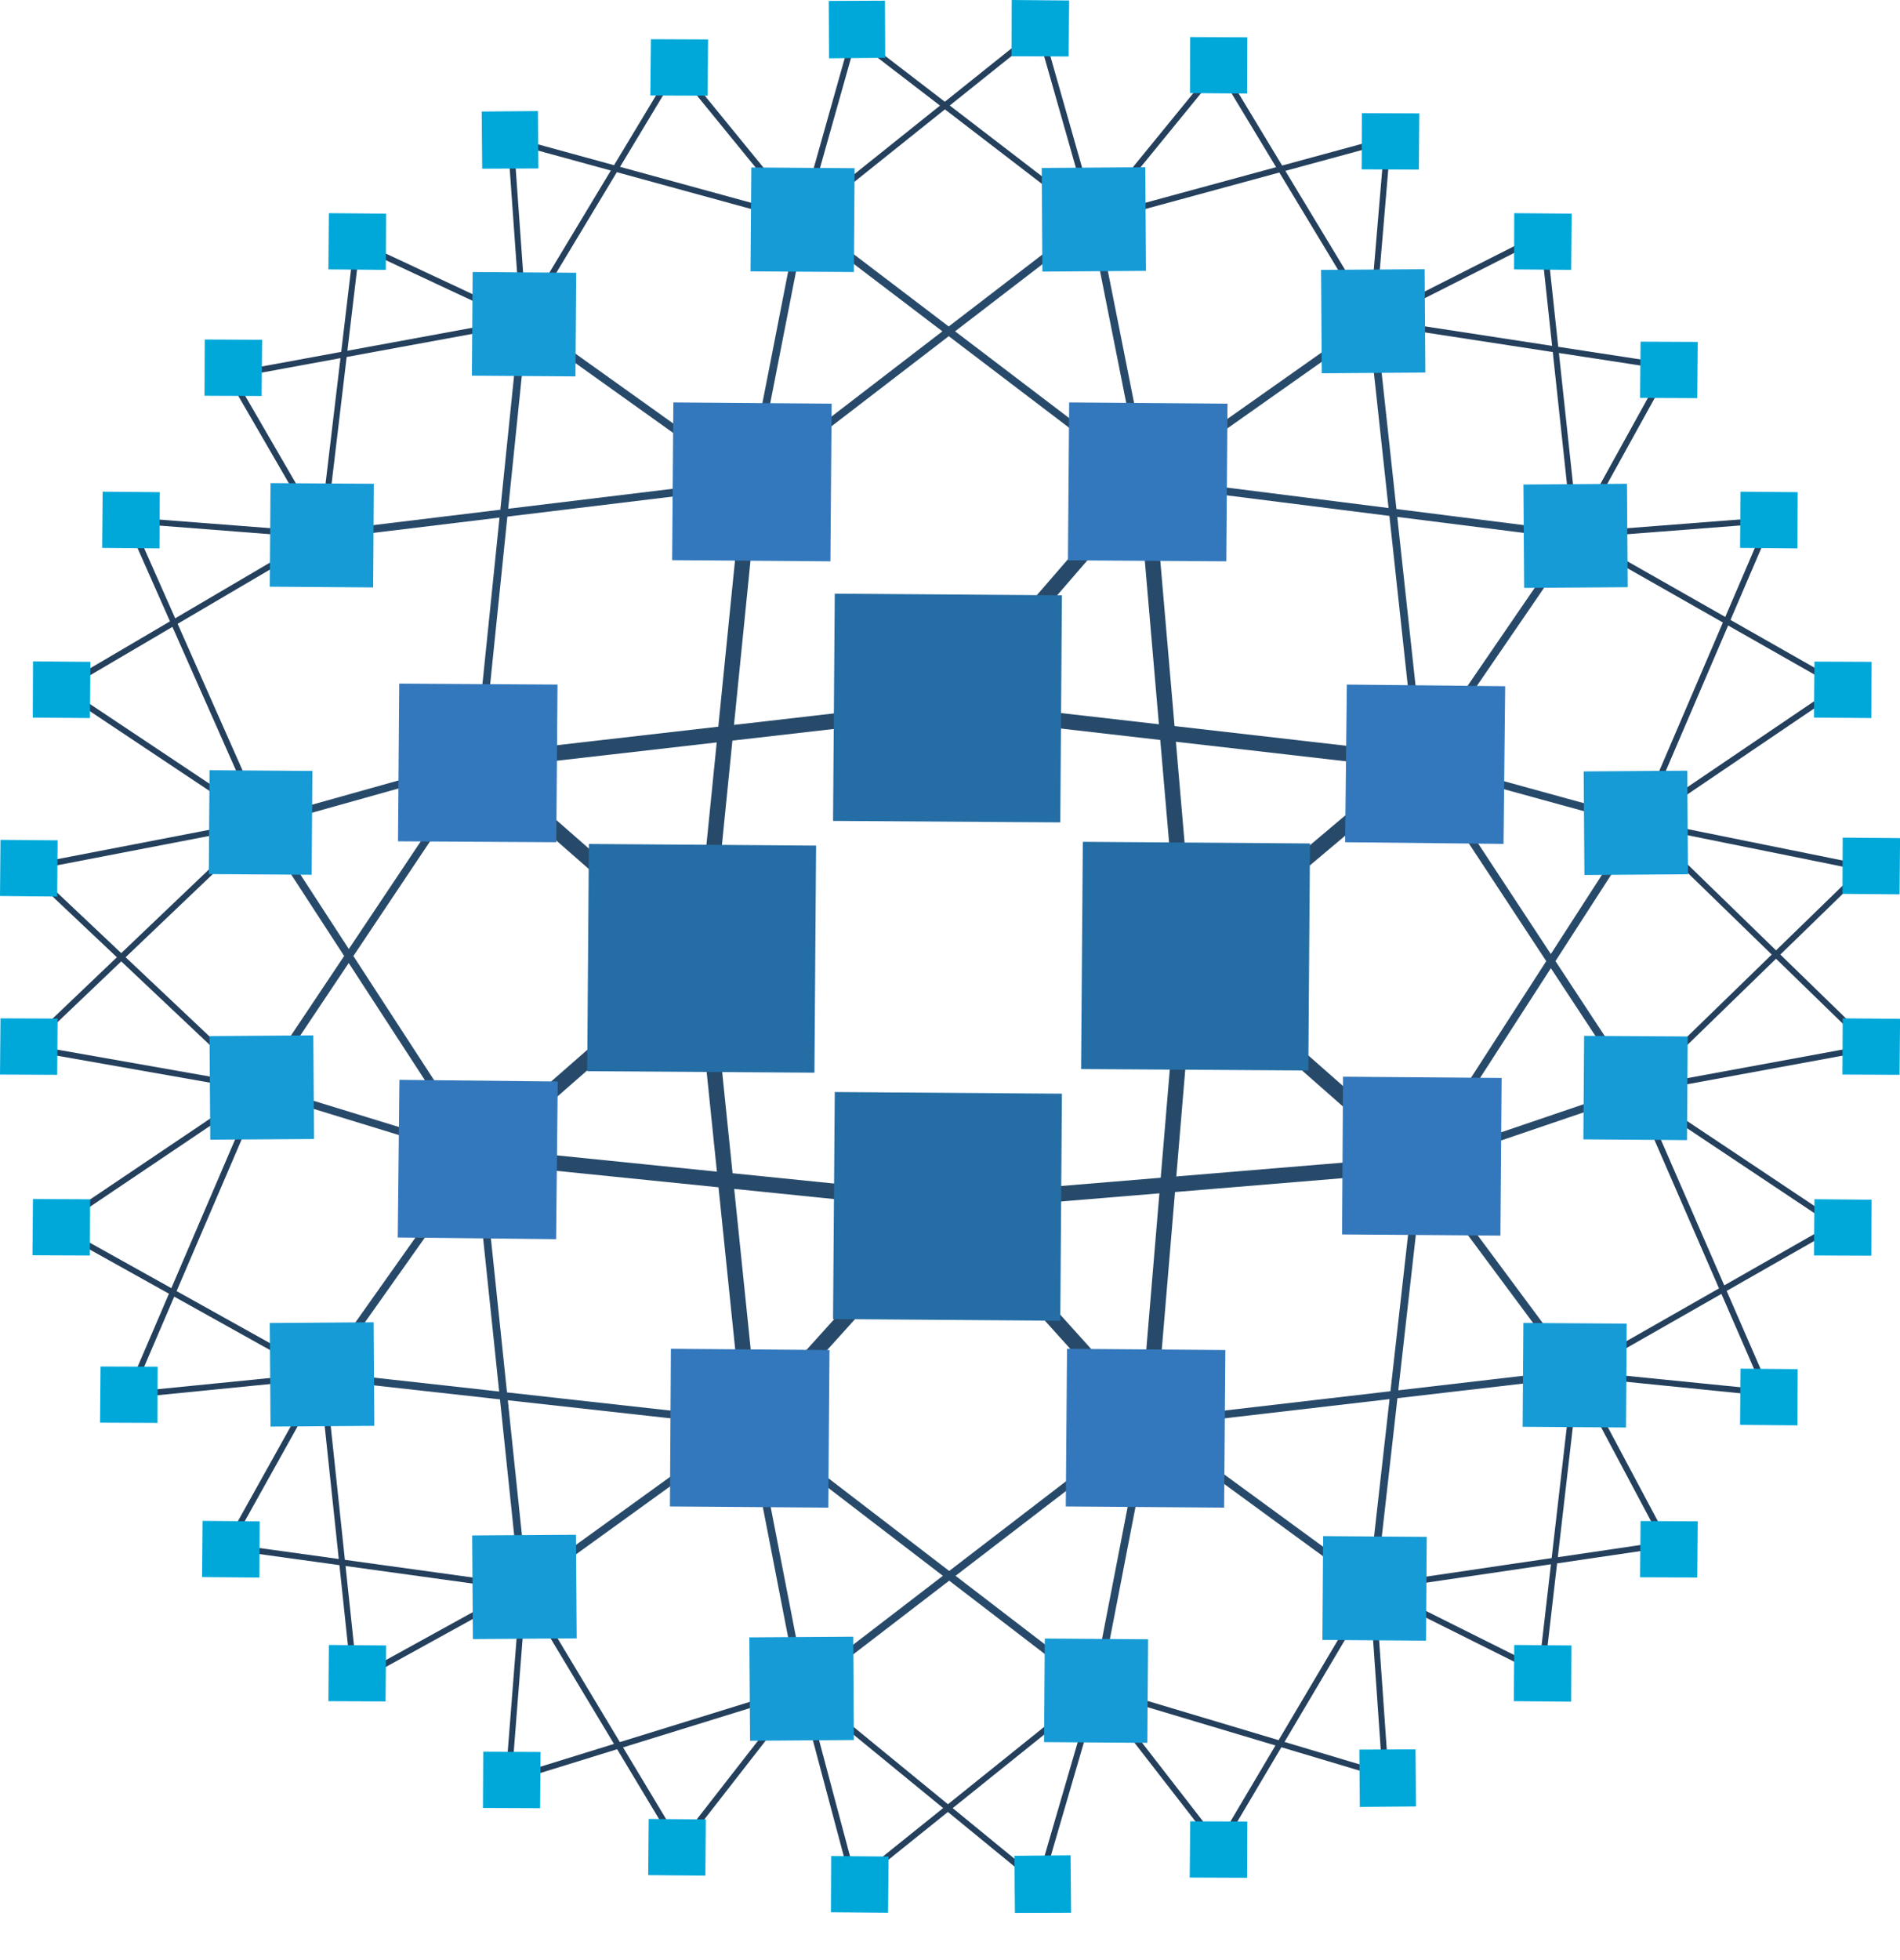 <svg role="img" viewBox="0 0 31.03 32" height="32" width="31.03" xmlns="http://www.w3.org/2000/svg"><path d="m15.5 11.566 3.21-3.71m.673 7.8 3.808-3.207m-3.808 3.203 3.808 3.352m-4.445 4.234-3.242-3.597m-3.246 3.597 3.246-3.597m-7.691-.778 3.667-3.21M7.812 12.44l3.668 3.211m4.02-4.093-7.687.882m7.687-.882 7.691.882m-3.808 3.211-.672-7.797m.672 7.797-.637 7.586m4.445-4.234-7.691.637m-7.687-.782 7.69.782m-3.245 3.597-.781-7.586m.78-7.761-.78 7.761" fill="none" stroke="rgb(15.686%, 29.02%, 41.569%)" stroke-linecap="round" stroke-linejoin="round" stroke-width=".252"/><path d="m4.285 13.43 3.528-.989m.738-7.195 3.71 2.649m.84-4.305-.843 4.305m.844-4.305 5.609 4.265m-.848-4.265.848 4.265m3.703-2.609L18.707 7.86m7.023.883-7.02-.887m4.481 4.586 2.54-3.707m-2.54 3.707 3.598.989m-3.598-.989 3.528 5.364M17.863 3.59l-5.605 4.305M23.19 12.44l-.78-7.195m.78 13.758 3.528-1.2m-3.528 1.2 3.598-5.574m-3.598 5.574 2.54 3.422m-2.54-3.422-.78 6.914m-3.665-2.68 3.668 2.68m-3.668-2.68 6.984-.812m-6.984.812-.84 4.332m.84-4.332-5.644 4.332m-.844-4.332.844 4.344m-.844-4.344 5.648 4.332m-5.644-4.332-3.711 2.68m3.707-2.68-6.992-.777m2.547-3.598L5.265 22.46m2.547-3.598.738 7.055m-.739-7.055L4.25 17.77m3.563-5.329L4.25 17.77m3.563 1.093L4.28 13.43m4.27-8.184-.739 7.2M5.267 8.737l6.984-.847" fill="none" stroke="rgb(15.686%, 29.02%, 41.569%)" stroke-linecap="round" stroke-linejoin="round" stroke-width=".126"/><path d="m8.55 5.246-2.714-1.27m2.715 1.27-.211-2.96m4.762 1.304L8.34 2.285m4.762 1.305-2.043-2.504m2.043 2.504.847-3.004m-5.398 4.66 2.504-4.16m6.808 2.504L13.95.586m3.914 3.004L16.98.484M13.098 3.59 16.98.484m.883 3.106 2.047-2.508m2.508 4.164-2.512-4.16m2.508 4.16.25-2.96m-4.8 1.304 4.796-1.305m-.246 2.961 2.785-1.41m-2.785 1.41 4.836.742m-1.52 2.75 1.52-2.75m-1.52 2.75-.527-4.902m.527 4.902 3.176-.246m-3.176.246 4.344 2.469M26.79 13.43l2.117-4.938M26.79 13.43l3.281-2.223m-3.28 2.223 3.667.742m-3.738 3.633 3.738-3.633m-3.738 3.633 3.843-.707M26.79 13.43l3.773 3.668m-3.843.707L30 19.992m-4.27 2.434L30 19.992m-4.27 2.434 3.141.316m-2.148-4.937 2.148 4.937m-3.133-.316 1.48 2.781m-1.48-2.781-.562 4.867m-.008 0-2.754-1.375m0 0 .215 3.074m-.215-3.074 4.797-.707m-4.797.707-2.508 4.234m-2-2.582 2 2.578m-2-2.578 4.727 1.414m-4.727-1.414-.926 3.176m.926-3.176-3.953 3.176m-.851-3.176.847 3.176m-.847-3.176 3.878 3.176m-3.878-3.176-2.008 2.578m-2.543-4.23 2.543 4.234m2.008-2.582-4.797 1.485m.246-3.137-.246 3.14m.246-3.14L5.8 27.434m-.535-4.973.527 4.973m2.758-1.516-4.832-.668m1.547-2.79-1.551 2.782m1.55-2.781-3.171.316m3.172-.316L.898 20.027M4.25 17.77.898 20.027M4.25 17.77l-3.812-.672m3.812.672-2.148 5.007m2.183-9.347L.438 17.098m3.812.672L.438 14.172m3.847-.742-3.281-2.188m3.281 2.188-3.847.742m3.847-.742L2.098 8.492m3.168.246-3.172-.246m3.172.246-4.262 2.504m4.262-2.504-1.512-2.61m1.512 2.61.566-4.761m2.719 1.27-4.797.882" fill="none" stroke="rgb(14.118%, 25.098%, 36.471%)" stroke-linecap="round" stroke-linejoin="round" stroke-width=".098"/><path d="m9.59 17.488.027-3.71 3.711.027-.027 3.707Zm4.015-4.086.028-3.71 3.71.027-.027 3.707Zm0 8.133.028-3.707 3.71.027-.027 3.707Zm4.051-4.082.028-3.71 3.71.027-.027 3.707Zm0 0" fill="rgb(14.51%, 43.137%, 64.706%)"/><path d="m17.441 9.148.02-2.578 2.586.02-.02 2.574Zm-6.464-.003.02-2.575 2.585.02-.02 2.574ZM6.5 13.735l.02-2.575 2.585.016-.02 2.574Zm-.004 6.468.027-2.574 2.586.027-.027 2.574Zm15.422-.05.016-2.575 2.59.02-.02 2.574Zm.05-6.403.028-2.574 2.586.027-.027 2.574Zm0 0" fill="rgb(20%, 47.059%, 73.725%)"/><path d="m4.406 9.578.012-1.691 1.687.011-.011 1.692Zm3.301-3.445.012-1.692 1.691.012-.012 1.692Zm4.55-1.703.013-1.696 1.687.012-.012 1.695ZM3.41 14.27l.012-1.696 1.68.012-.012 1.695Zm21.47-6.36 1.691-.012.012 1.688-1.691.012Zm-3.305-3.504 1.692-.011.011 1.687-1.691.012Zm-4.562-1.664 1.691-.012.012 1.692-1.692.012Zm8.851 9.852 1.692-.012.011 1.691-1.691.012Zm0 0" fill="rgb(8.627%, 60.784%, 83.922%)"/><path d="m10.941 24.594.016-2.574 2.59.02-.02 2.573Zm6.465 0 .02-2.574 2.586.02-.02 2.573Zm0 0" fill="rgb(20%, 47.059%, 73.725%)"/><path d="m24.867 23.293.012-1.695 1.687.011-.011 1.696Zm-3.27 3.48.012-1.695 1.692.012-.012 1.695Zm-4.546 1.668.012-1.691 1.687.012-.012 1.691Zm8.808-9.84.012-1.69 1.692.01-.012 1.692ZM4.406 21.599l1.696-.012.011 1.691-1.695.012Zm3.305 3.468 1.695-.011.012 1.691-1.695.012Zm4.527 1.664 1.696-.011.011 1.687-1.695.012Zm-8.816-9.816 1.695-.012.012 1.692-1.695.011Zm0 0" fill="rgb(8.627%, 60.784%, 83.922%)"/><path d="m28.418 8.945.008-.918.933.008-.004.918Zm1.207 2.77.008-.914.933.004-.003.918Zm-2.84-5.219.008-.918.934.004-.008.918ZM5.363 4.398l.008-.918.934.008-.004.918ZM0 14.628l.008-.917.933.008-.007.918Zm24.727-10.23.003-.918.938.008-.008.918ZM.535 11.715l.004-.918.938.008-.008.918ZM10.621 1.559 10.63.64l.934.004-.008.918ZM1.668 8.945l.008-.918.933.008-.004.918ZM3.34 6.461l.004-.918.937.004-.008.918Zm4.527-4.64.918-.008.008.937-.918.004ZM13.535.015l.918-.004.004.933-.918.008Zm8.703 2.75.004-.918.938.004-.008.918Zm7.852 11.828.004-.918.937.008-.008.918ZM16.52.918 16.523 0l.938.008-.008.914Zm2.914.602.003-.915.934.004-.004.918Zm5.289 26.253.007-.918.934.008-.004.918Zm5.367-10.23.004-.918.937.008-.008.914ZM5.363 27.773l.008-.918.934.008-.008.914Zm24.262-7.277.008-.918.933.008-.003.914ZM19.43 30.652l.008-.918.933.004-.004.918Zm8.988-7.39.008-.918.933.008-.004.918Zm-1.633 2.488.008-.918.934.004-.008.918ZM22.2 28.563l.918-.004.008.933-.918.008Zm-5.633 1.734.918-.008.008.938-.918.003Zm-8.68-.781.005-.918.937.004-.008.918Zm-6.253-6.29.008-.917.933.003-.004.918ZM.53 20.493l.008-.918.934.004-.004.918Zm2.77 5.254.008-.918.933.008-.004.918ZM0 17.543l.008-.918.933.004-.007.918Zm13.57 13.676.004-.918.938.008-.008.918Zm-2.984-.606.008-.918.933.008-.007.918Zm0 0" fill="rgb(0%, 65.882%, 85.49%)"/></svg>